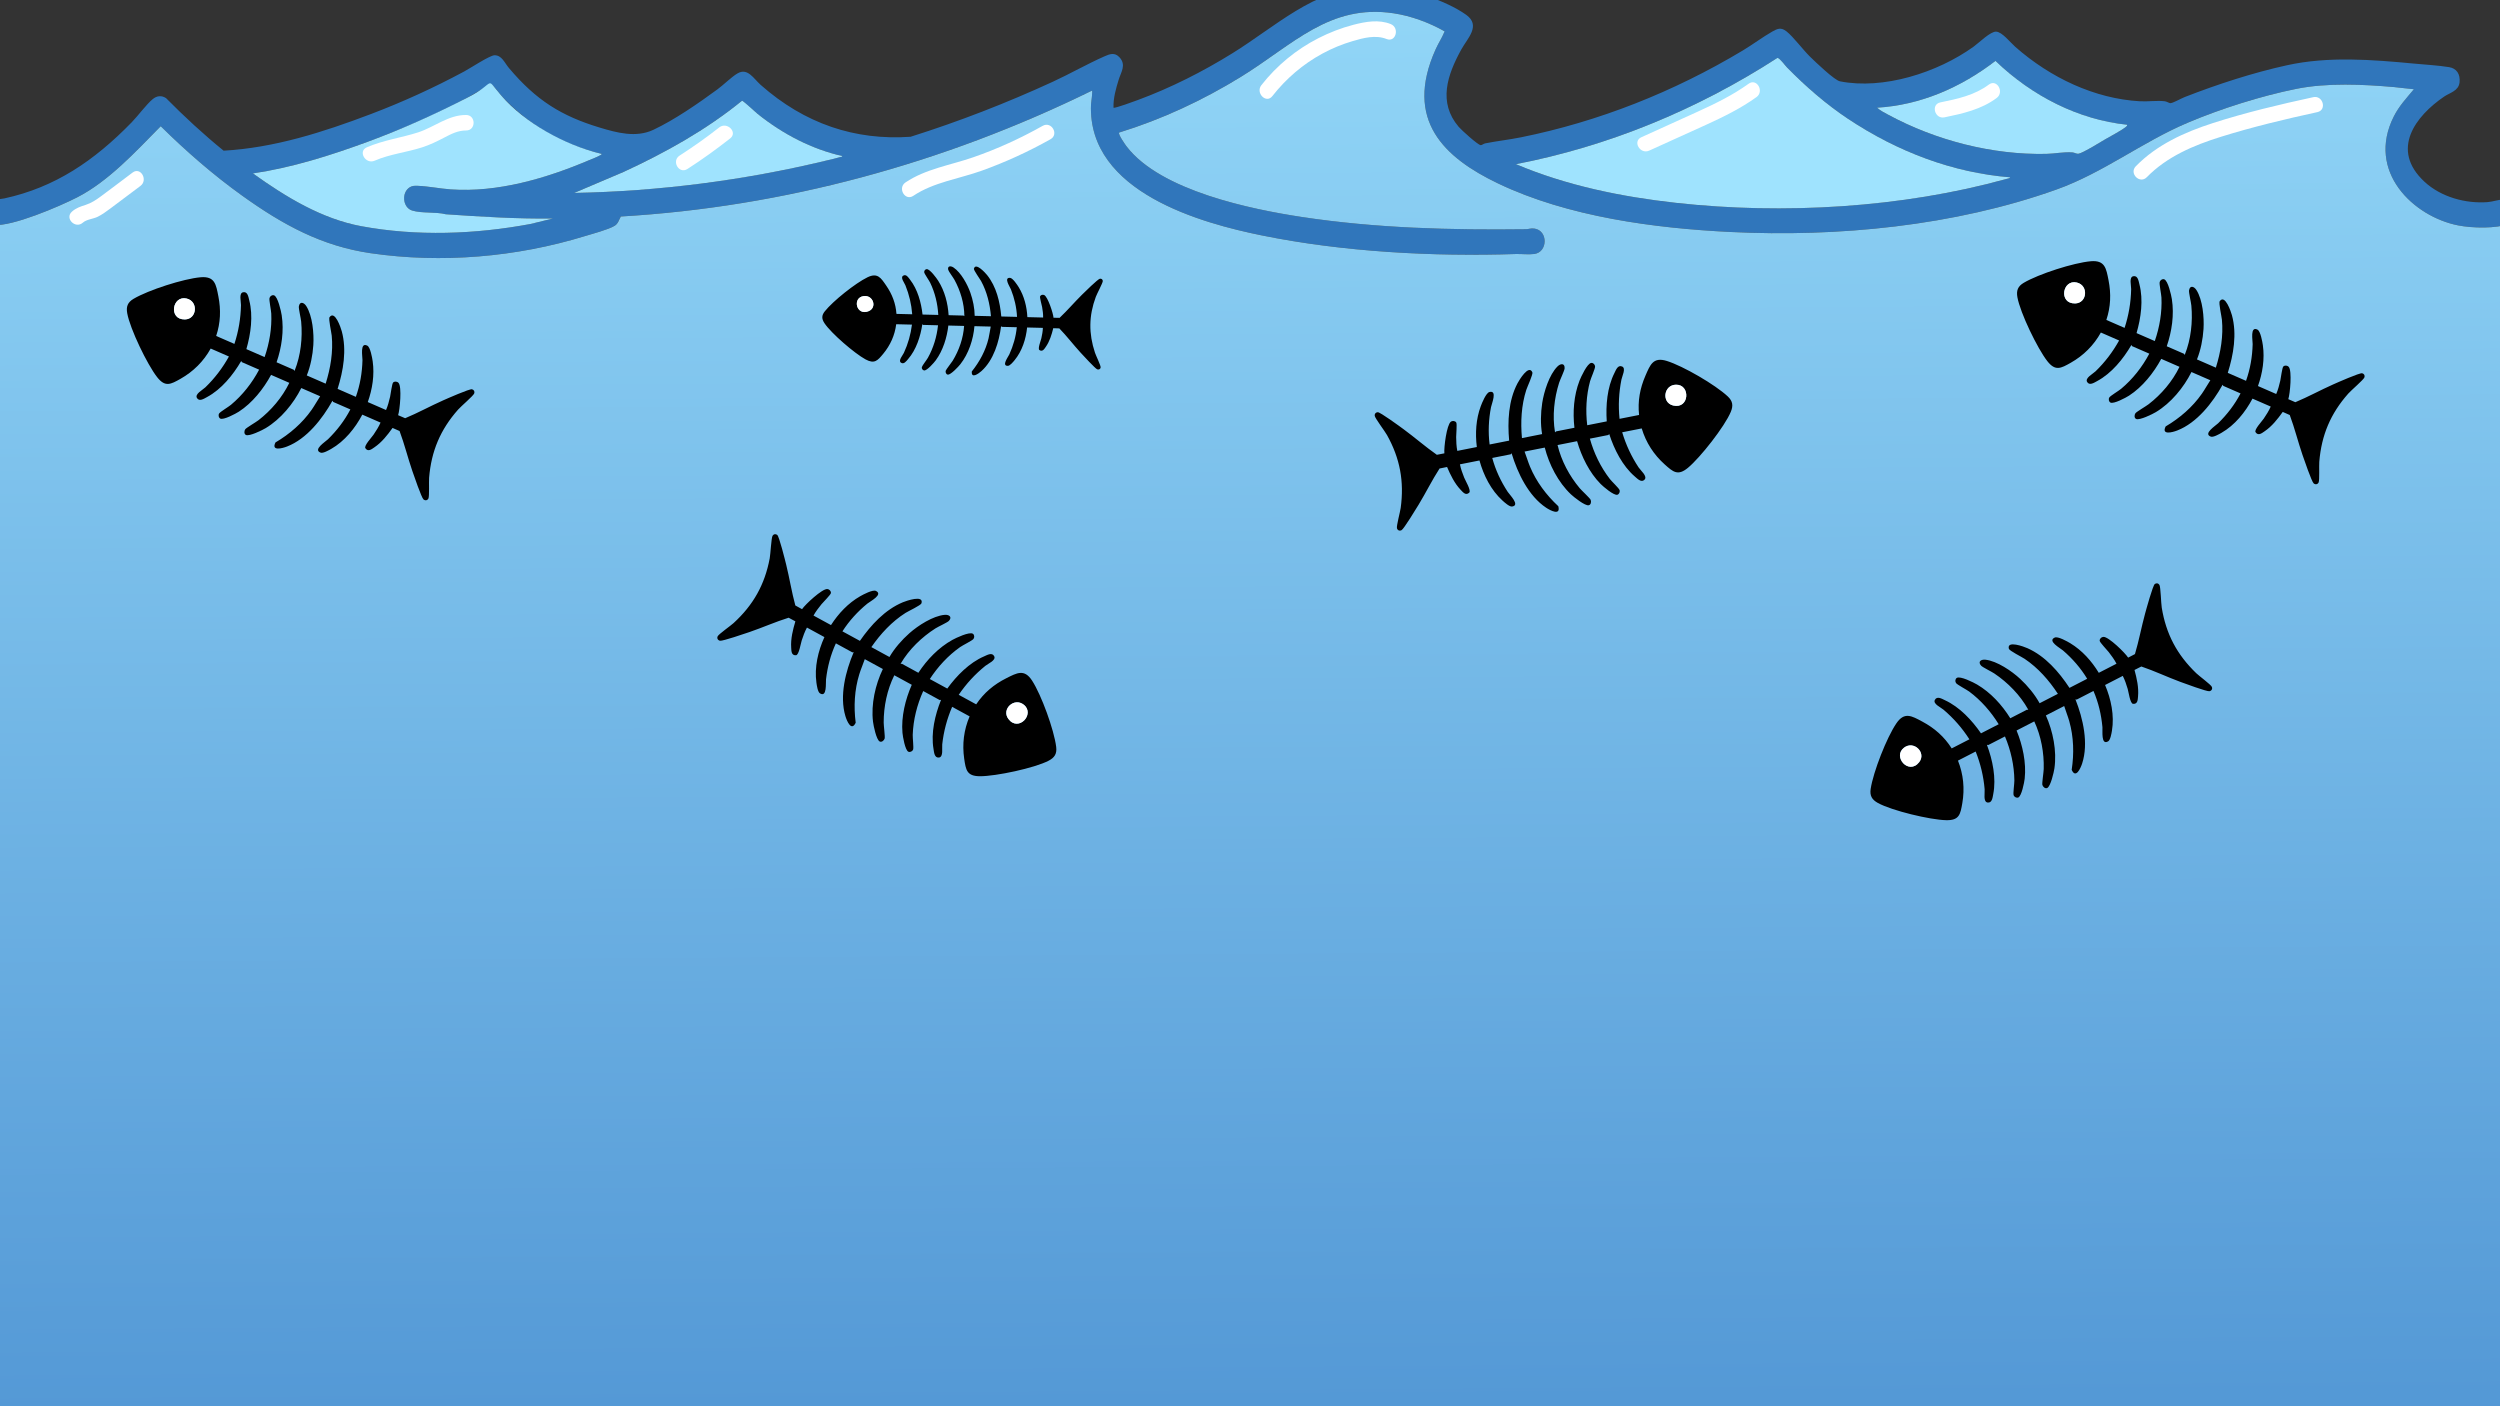 <?xml version="1.0" encoding="UTF-8"?>
<svg id="Calque_1" data-name="Calque 1" xmlns="http://www.w3.org/2000/svg" xmlns:xlink="http://www.w3.org/1999/xlink" viewBox="0 0 1920 1080">
  <rect x="0" y="0" width="1920" height="1080" fill="#333333" stroke="none"/>
  <defs>
    <style>
      .cls-1 {
        fill: url(#Dégradé_sans_nom_8);
      }

      .cls-2 {
        fill: url(#Dégradé_sans_nom_8-2);
      }

      .cls-3 {
        fill: url(#Dégradé_sans_nom_8-5);
      }

      .cls-4 {
        fill: url(#Dégradé_sans_nom_8-3);
      }

      .cls-5 {
        fill: url(#Dégradé_sans_nom_8-4);
      }

      .cls-6 {
        fill: #fff;
      }

      .cls-7 {
        fill: #3076bb;
      }
    </style>
    <linearGradient id="Dégradé_sans_nom_8" data-name="Dégradé sans nom 8" x1="2576.11" y1="121.41" x2="2576.61" y2="121.41" gradientUnits="userSpaceOnUse">
      <stop offset="0" stop-color="#9fe3fe"/>
      <stop offset="1" stop-color="#498ed0"/>
    </linearGradient>
    <linearGradient id="Dégradé_sans_nom_8-2" data-name="Dégradé sans nom 8" x1="2576.11" y1="112.76" x2="2576.61" y2="112.76" xlink:href="#Dégradé_sans_nom_8"/>
    <linearGradient id="Dégradé_sans_nom_8-3" data-name="Dégradé sans nom 8" x1="954.5" y1="-228.28" x2="964.78" y2="1270.19" xlink:href="#Dégradé_sans_nom_8"/>
    <linearGradient id="Dégradé_sans_nom_8-4" data-name="Dégradé sans nom 8" y1="82.5" y2="82.5" xlink:href="#Dégradé_sans_nom_8"/>
    <linearGradient id="Dégradé_sans_nom_8-5" data-name="Dégradé sans nom 8" y1="102.26" y2="102.26" xlink:href="#Dégradé_sans_nom_8"/>
  </defs>
  <g>
    <path class="cls-7" d="M1048.55-10.05c4.39-.21,9.53-.22,13.92,0,18.59.91,47.68,10.12,63.5,21.39,11.61,8.27,1.05,18.02-3.7,26.67-10.72,19.5-18.05,40.63-1.97,59.44,2.1,2.46,14.64,13.84,16.89,14.05.82.08,2.28-1.16,3.39-1.38,9.12-1.83,18.43-2.82,27.57-4.67,59.4-12,117.07-34.74,170.3-66.66,7.59-4.55,15.15-10.27,22.7-14.57,4.02-2.28,6.7-3.38,10.85-.14,5.12,3.99,12.78,14.29,18.26,19.62,4.07,3.96,18.57,17.92,22.85,18.77,33.06,6.55,74.73-6.53,102.68-26.68,4.17-3.01,12.86-11.7,17.24-11.49,4.62.23,10.85,8.29,14.71,11.69,27.1,23.86,61.1,39.83,95.7,41.79,6.12.35,13.31-.74,19.19,0,1.63.21,3.36,1.63,4.57,1.42,2.29-.39,8.05-3.64,10.77-4.71,25.29-9.85,52.11-18.58,78.39-24.37,31.9-7.03,65.5-4.31,97.76-1.26,8.5.81,18.61,1.35,26.88,2.73,5.56.93,8.64,5.23,7.93,11.74s-7.64,8-11.67,10.74c-22.21,15.06-41.71,40.79-15.44,65.35,12.92,12.08,31.94,17.03,48.46,15.83,7.98-.58,19.35-6.87,22.8,4.92v4.37c-.97,3.4-2.81,6.09-5.86,7.26-10.24,3.92-28.69,3.41-39.35,1.3-34.37-6.8-70.8-41.32-49.43-83.68,4.1-8.12,9.86-14.21,15.44-20.91-5.04-.39-10.09-1.2-15.12-1.64-23.99-2.09-51.43-3.42-75.12,1.34-26.83,5.39-58.1,15.25-83.61,26.08-35.12,14.9-64.67,38.41-100.78,51.3-78.6,28.05-168.06,36.59-250.16,32.57-58.17-2.85-124.94-11.57-178.78-37.37-41.1-19.7-72.17-48.56-47.78-102.85,2.12-4.73,5.03-9.11,6.96-13.86-12.05-6.8-25.78-11.86-39.17-13.88-49.11-7.43-77.28,24.09-116.95,48.58-29.67,18.32-61.28,32.96-93.91,43.02-.96,1.23,4.72,9.31,5.75,10.65,26.24,34.29,96.33,48.37,134.7,54.2,56.61,8.6,114.63,10.11,171.77,9.38,2.22-.03,4.05-.86,6.65-.51,10.68,1.45,10.49,18.09,0,19.52-4.39.6-9.81-.11-14.36.04-63.33,2.11-132.79-1.62-195.17-14.34-44.89-9.15-133.62-32.79-130.93-100.49.04-.97,1.48-10.67.71-10.65-114.18,56.05-237.15,89.33-361.8,96.66-1.53,2.67-2.05,5.47-4.76,7.13-4.77,2.93-17.02,6.15-22.79,7.92-52.8,16.22-110.03,21.05-164.42,13.17-37.58-5.44-67.56-21.76-99.14-44.44-21.89-15.72-42.74-33.83-62.26-53.11-19.45,19.74-40.1,42.3-64.16,54.62-13.7,7.02-49.9,22.51-63.94,21.2-4.74-.44-6.48-3.82-8.38-8.2v-3.27c1.45-1.4,1.61-3.95,3.11-5.46,2.89-2.92,9.41-2.59,13.29-3.44,38.88-8.47,68.95-28.8,97.83-58.48,4.87-5.01,11.26-13.74,16.07-17.74,3.19-2.65,6.83-3.09,10.29-.79,14.13,14.28,28.81,27.86,44.21,40.35,38.8-2.17,76.43-14.21,113.01-28.09,24.55-9.31,48.54-20.26,71.91-32.83,4.46-2.4,19.54-12.31,23.1-12.37,5.61-.09,7.76,5.82,11.04,9.72,20.88,24.83,40.39,36.94,69.64,45.78,13.38,4.04,28.03,8.02,41.32,1.77,16.27-7.65,34.52-20.28,49.36-31.18,4.7-3.45,10.65-9.42,15.25-12.13,7.84-4.62,12.34,3.94,17.87,8.83,33.65,29.75,72.4,42.83,115.13,39.8,37.08-11.71,73.58-25.85,109.22-42.26,13.21-6.08,26.41-13.66,39.53-19.45,4.07-1.79,7.87-3.35,11.6.65,5.47,5.85,1.2,11.42-.6,17.31-2.11,6.89-4.18,14.03-3.95,21.43.71.78,16.71-5.16,18.97-5.99,25.05-9.29,49.45-21.6,72.54-35.93,33.03-20.5,62.46-48.94,101.9-50.84ZM1543.85,136.18c-44.09-3.54-86.52-19.64-124.45-44.85-16.78-11.15-32.36-24.66-46.89-39.45-1.58-1.6-5.75-7.44-7.43-7.43-62.11,40.12-130.23,67.99-200.86,81.63,39.13,16.56,81.53,25.14,123.11,29.73,82.08,9.07,173.37,3.89,253.56-18.37.78-.22,2.7-.38,2.96-1.26ZM1633.59,95.8c-37.11-3.86-72.79-21.82-101.09-49.03-27,20.79-58.05,33.98-90.88,35.94,2.31,2.21,5.67,3.86,8.47,5.37,36.9,19.97,80.35,30.94,121.38,30.11,6.57-.13,13.55-1.65,20.16-1.14,1.68.13,3.24,1.28,4.65,1.02,3.76-.71,16.36-8.63,20.53-11.08,3.97-2.33,12.9-6.98,15.99-9.65.54-.47.98-.57.8-1.55ZM462.06,118.18c-28.81-6.84-55.45-21.41-76.8-44.47-1.34-1.45-7.02-8.98-7.9-9-1.13-.03-15.2,8.58-17.69,9.91-25.06,13.36-50.99,24.61-77.35,34.29-28.78,10.57-57.98,19.81-88.08,24.27,25.59,18.34,53.09,34.97,83.35,40.56,42.65,7.88,87.32,6.21,129.83-1.72l17.19-4.19c-27.5.29-54.88-1.37-82.3-3.28-7.77-1.97-18.35-.55-25.81-2.85s-8.39-14.02-1.65-17.98c1.88-1.1,3.81-1.08,5.88-1,8.18.29,17.12,2.15,25.42,2.74,35.79,2.55,73.18-8.35,106.42-22.5,2.58-1.1,5.91-2.29,8.29-3.67.45-.26,1.14-.29,1.19-1.1ZM646.84,119.81c-23.39-5.28-45.52-16.77-64.94-32.3-1.64-1.31-11.26-10.3-12-10.18-28.05,22.81-59.16,39.97-91.05,54.73l-37.9,16.11c64.72-1.25,129.73-9.48,193.03-24.72,3.79-.91,7.67-1.76,11.42-2.84.54-.16,1.56.03,1.44-.8Z"/>
    <g>
      <path class="cls-1" d="M342.32,164.54c-7.77-1.97-18.35-.55-25.81-2.85-7.36-2.28-8.39-14.02-1.65-17.98,1.88-1.11,3.81-1.08,5.88-1,8.18.29,17.12,2.15,25.42,2.74,35.79,2.55,73.18-8.35,106.42-22.5,2.58-1.1,5.91-2.29,8.29-3.67.45-.26,1.14-.29,1.19-1.1-28.81-6.84-59.26-24.24-76.8-44.47-13.45-15.51-3.39-10.48-25.59.91-25.27,12.96-50.99,24.61-77.35,34.29-28.78,10.57-57.98,19.81-88.08,24.27,25.59,18.34,53.09,34.97,83.35,40.56,42.65,7.88,87.32,6.21,129.83-1.72l17.19-4.19c-27.5.29-54.88-1.37-82.3-3.28Z"/>
      <path class="cls-2" d="M569.9,77.34c-28.05,22.81-59.16,39.97-91.05,54.73l-37.9,16.11c64.72-1.25,129.73-9.48,193.03-24.72,3.79-.91,7.67-1.76,11.42-2.84.54-.16,1.56.03,1.44-.8-23.39-5.28-45.52-16.77-64.94-32.3-1.64-1.31-11.26-10.3-12-10.18Z"/>
      <path class="cls-4" d="M1887.88,173.11c-34.37-6.8-70.8-41.32-49.43-83.68,4.1-8.12,9.86-14.21,15.44-20.91-5.04-.39-10.09-1.2-15.12-1.64-23.99-2.09-51.43-3.42-75.12,1.34-26.83,5.39-58.1,15.25-83.61,26.08-35.12,14.9-64.67,38.41-100.78,51.3-78.6,28.05-168.06,36.59-250.16,32.57-58.17-2.85-124.94-11.57-178.78-37.37-41.1-19.7-72.17-48.56-47.78-102.85,2.12-4.73,5.03-9.11,6.96-13.86-12.05-6.8-25.78-11.86-39.17-13.88-49.11-7.43-77.28,24.09-116.95,48.58-29.67,18.32-61.28,32.96-93.91,43.02-.96,1.23,4.72,9.31,5.75,10.65,26.24,34.29,96.33,48.37,134.7,54.2,56.61,8.6,114.63,10.11,171.77,9.38,2.22-.03,4.05-.86,6.65-.51,10.68,1.45,10.49,18.09,0,19.52-4.39.6-9.81-.11-14.36.04-63.33,2.11-132.79-1.62-195.16-14.34-44.89-9.15-133.62-32.79-130.93-100.49.04-.97,1.48-10.67.71-10.65-114.18,56.05-237.15,89.33-361.8,96.66-1.53,2.67-2.05,5.47-4.76,7.13-4.77,2.93-17.02,6.15-22.79,7.92-52.8,16.22-110.03,21.05-164.42,13.17-37.58-5.44-67.56-21.76-99.14-44.44-21.89-15.72-42.74-33.83-62.26-53.11-19.45,19.74-40.1,42.3-64.16,54.62-13.7,7.02-49.9,22.51-63.94,21.2-1.35-.13-2.45-.5-3.39-1.06v918.52h1936.97V170.93c-.51.34-1.05.65-1.65.88-10.24,3.92-28.69,3.41-39.35,1.3Z"/>
      <path class="cls-5" d="M1532.5,46.77c-27,20.79-58.05,33.98-90.88,35.94,2.31,2.21,5.67,3.86,8.47,5.37,36.9,19.97,80.35,30.94,121.38,30.11,6.57-.13,13.55-1.65,20.16-1.14,1.68.13,3.24,1.28,4.65,1.02,3.76-.71,16.36-8.63,20.53-11.08,3.97-2.33,12.9-6.98,15.99-9.65.54-.47.98-.57.8-1.55-37.11-3.86-72.79-21.82-101.09-49.03Z"/>
      <path class="cls-3" d="M1372.5,51.88c-1.58-1.6-5.75-7.44-7.43-7.43-62.11,40.12-130.23,67.99-200.86,81.63,39.13,16.56,81.53,25.14,123.11,29.73,82.08,9.07,173.37,3.89,253.56-18.37.78-.22,2.7-.38,2.96-1.26-44.09-3.54-86.52-19.64-124.45-44.85-16.78-11.15-32.36-24.66-46.89-39.45Z"/>
    </g>
  </g>
  <path class="cls-6" d="M101.85,132.5c-8.11,6.09-16.16,12.25-24.32,18.26-3.68,2.71-7.3,5.16-11.68,6.56-4.02,1.29-7.44,2.38-10.64,5.25-5.71,5.13,2.73,13.53,8.42,8.42,2.8-2.52,7.97-2.84,11.37-4.5s6.73-4.11,9.9-6.47c7.67-5.72,15.31-11.5,22.97-17.24,6.05-4.55.13-14.89-6.01-10.28h0Z"/>
  <path class="cls-6" d="M357.98,88.31c-13.7-.1-24.34,9.28-36.87,13.35s-26.71,5.95-39.41,11.48c-7.01,3.05-.95,13.31,6.01,10.28,11.66-5.08,24.52-6.39,36.56-10.28,5.88-1.9,11.35-4.56,16.81-7.42s10.68-5.55,16.89-5.51c7.66.05,7.67-11.85,0-11.91h0Z"/>
  <path class="cls-6" d="M552.38,97.86c-9.8,7.71-19.99,14.9-30.47,21.65-6.42,4.14-.46,14.45,6.01,10.28,11.34-7.3,22.27-15.17,32.88-23.51,6.02-4.73-2.46-13.11-8.42-8.42h0Z"/>
  <path class="cls-6" d="M800.81,96.63c-17.09,9.61-34.92,17.77-53.44,24.19-17.29,6-36.54,8.91-51.95,19.29-6.32,4.26-.37,14.58,6.01,10.28,15.45-10.4,35.25-13.09,52.55-19.3,18.26-6.56,35.93-14.67,52.84-24.18,6.68-3.76.68-14.04-6.01-10.28h0Z"/>
  <path class="cls-6" d="M1068.07,18.48c-9.21-3.7-19.35-1.85-28.65.56s-18.4,5.95-26.98,10.33c-16.96,8.66-31.99,21.07-43.72,36.05-4.67,5.97,3.7,14.45,8.42,8.42,10.53-13.45,23.51-24.59,38.54-32.73,7.37-3.99,15.1-7.18,23.14-9.54s17.61-5.01,26.09-1.6c7.11,2.85,10.2-8.66,3.17-11.48h0Z"/>
  <path class="cls-6" d="M1342.97,64.29c-12.03,8.66-25.31,15.16-38.76,21.3-14.53,6.64-29.1,13.21-43.65,19.81-6.97,3.16-.92,13.43,6.01,10.28,14.55-6.6,29.12-13.17,43.65-19.81,13.44-6.15,26.73-12.64,38.76-21.3,6.16-4.44.22-14.77-6.01-10.28h0Z"/>
  <path class="cls-6" d="M1527.44,64.95c-10.93,8.19-24.13,11.01-37.25,13.69-7.5,1.53-4.33,13.01,3.17,11.48,14.05-2.87,28.41-6.13,40.1-14.89,6.06-4.54.13-14.88-6.01-10.28h0Z"/>
  <path class="cls-6" d="M1776.59,74.63c-25.93,5.63-51.95,11.79-77.21,19.93-21.69,6.99-42.94,16.6-59.08,33.13-5.36,5.49,3.05,13.91,8.42,8.42,15.49-15.86,36.07-24.54,56.9-31.04,24.33-7.59,49.24-13.56,74.13-18.96,7.48-1.62,4.32-13.1-3.17-11.48h0Z"/>
  <g>
    <path d="M1687.27,276.04l14.5,6.32c3.74-11.89,5.84-24.4,4.66-36.85-.24-2.53-2.61-12.91-1.68-14.2,4.08-5.65,8.65,8.09,9.38,10.78,3.94,14.44,1.22,30.21-3.19,44.27l14.01,6.11c3.23-9.07,4.86-18.62,5.09-28.21.07-2.7-2.13-14.11,3.71-11.1,2.34,1.21,3.75,9.32,4.13,12.03,1.48,10.51-.23,21.3-3.76,31.29l14.01,6.11c1.43-3.27,2.32-6.78,3.13-10.23.5-2.15,1.4-10.05,2.35-10.92,1.17-1.07,3.11-.83,4.16.36,2.61,2.94,1.01,20.64-.36,24.76l5.41,2.33c9.88-4.11,19.29-9.32,29.06-13.66,3.07-1.36,20.42-9.06,22.28-8.57,1.51.4,2.24,1.77,1.69,3.22-.68,1.79-10.14,9.86-12.39,12.4-13.63,15.39-20.57,31.92-22.25,52.38-.25,3.08.3,14.19-.52,15.86-.78,1.58-2.52,1.81-3.82.69-1.49-1.28-7.46-18.65-8.57-21.89-3.46-10.11-6.02-20.56-9.77-30.59l-5.39-2.38c-3.92,5.5-8.31,11.09-13.96,14.91-2.14,1.45-4.87,3.72-6.91.67-1.26-1.88,4.9-8.39,6.28-10.42,1.99-2.94,3.94-5.99,5.37-9.26l-14.01-6.11c-5.5,10.42-13.57,20.41-23.88,26.31-1.82,1.04-6.23,3.57-8.11,2.89-6.19-2.24,3.68-8.38,5.61-10.27,6.93-6.81,12.7-14.28,17.21-22.93l-13.29-5.79c-.1-.04-.24-.91-.51-.8-7.7,13.8-19.69,29.21-34.86,35.08-3.57,1.38-12.36,3.8-8.85-3.14,10.82-6.38,20.52-14.73,27.78-25.08,2.36-3.37,4.27-6.96,6.53-10.37l-14.5-6.32c-5.99,11.97-15.77,23.85-27.33,30.78-2.62,1.57-12.52,6.48-15.15,5.27-1.59-.73-1.44-3.16-.55-4.4.81-1.13,8.18-5.42,10.11-6.91,9.83-7.59,18.28-17.51,23.73-28.74l-14.01-6.11c-5.84,10.77-14.37,21.54-24.73,28.24-2.39,1.55-11.92,6.66-14.32,5.31-1.3-.73-1.63-2.78-.8-3.96.94-1.33,7.18-5.05,9.05-6.61,8.89-7.42,16.19-16.74,21.62-26.98l-13.29-5.79c-.1-.04-.24-.91-.51-.8-6.22,10.67-15.16,21.7-26.18,27.61-2.34,1.26-5.97,3.76-7.78.72s4.44-6.21,6.46-8.16c7.26-7.04,13.18-14.84,18.11-23.69l-14.01-6.11c-5.45,9.86-13.37,17.69-23.1,23.2-7.63,4.32-11.84,6.68-18.05-1.26-7.58-9.7-20.78-37.02-22.95-49.03-.92-5.13.3-8.39,4.85-11.09,11.36-6.73,38.43-15.45,51.54-16.57,10.93-.93,11.82,5.55,13.6,14.61,2.04,10.37,1.69,20.35-1.68,30.47l14.01,6.11c3.19-9.8,4.82-19.52,5.04-29.79.06-2.75-1.75-9.17,1.58-9.88,3.6-.77,4.11,3.64,4.77,6.19,3.09,11.99,1.2,25.74-2.21,37.48l14.01,6.11c3.69-10.65,5.64-22.15,5.11-33.42-.12-2.51-1.76-10.32-1.35-11.92.36-1.41,1.97-2.57,3.44-2.1,2.97.95,5.44,12.21,5.92,15.28,1.86,12.01,0,24.69-3.93,36.16l13.29,5.79c.11.05.24,1.2.62.56,4.67-11.7,6.13-25.1,4.98-37.57-.24-2.63-2.04-10.05-1.77-11.71.65-4.04,3.8-3.19,5.69-.23,4.81,7.53,5.98,21.1,5.42,29.89-.5,7.84-2.11,16.09-5.03,23.38ZM1594.98,216.98c-11.06-2.61-14.2,16.33-1.29,16.06,9.33-.19,10.53-13.88,1.29-16.06Z"/>
    <path class="cls-6" d="M1594.98,216.98c9.25,2.18,8.05,15.87-1.29,16.06-12.92.26-9.78-18.67,1.29-16.06Z"/>
  </g>
  <g>
    <path d="M1184.36,333.38l-15.51,3.07c-1.11-12.41-.48-25.09,3.33-36.99.78-2.42,5.31-12.05,4.68-13.51-2.77-6.39-10.18,6.05-11.47,8.52-6.95,13.26-7.66,29.25-6.37,43.93l-15,2.97c-1.21-9.55-.76-19.23,1.07-28.65.51-2.66,5.1-13.32-1.25-11.64-2.54.68-5.66,8.3-6.61,10.86-3.7,9.94-4.33,20.86-3.03,31.37l-15,2.97c-.7-3.5-.82-7.12-.87-10.67-.03-2.21.79-10.11.04-11.17-.91-1.29-2.86-1.47-4.14-.54-3.18,2.32-5.41,19.95-4.95,24.26l-5.78,1.12c-8.77-6.13-16.85-13.24-25.46-19.57-2.71-1.99-18.01-13.22-19.92-13.14-1.56.06-2.57,1.25-2.34,2.79.28,1.89,7.79,11.8,9.44,14.76,10.02,17.96,13.26,35.58,10.52,55.93-.41,3.06-3.34,13.8-2.89,15.6.43,1.71,2.07,2.31,3.58,1.49,1.73-.93,11.28-16.62,13.06-19.54,5.55-9.13,10.28-18.8,16.09-27.79l5.77-1.17c2.66,6.21,5.74,12.61,10.44,17.55,1.78,1.87,3.96,4.68,6.6,2.13,1.63-1.57-2.99-9.24-3.9-11.52-1.31-3.3-2.57-6.69-3.26-10.19l15-2.97c3.14,11.36,8.88,22.84,17.7,30.81,1.56,1.41,5.32,4.82,7.3,4.56,6.52-.86-1.8-8.98-3.28-11.23-5.31-8.13-9.34-16.66-11.9-26.08l14.22-2.81c.11-.02.43-.84.67-.67,4.57,15.12,12.98,32.75,26.54,41.73,3.19,2.12,11.27,6.35,9.31-1.17-9.2-8.55-16.89-18.78-21.76-30.45-1.58-3.79-2.68-7.71-4.16-11.53l15.51-3.07c3.29,12.97,10.3,26.67,20.1,35.92,2.22,2.1,10.84,9.01,13.67,8.39,1.71-.38,2.09-2.77,1.48-4.18-.55-1.28-6.83-7.05-8.4-8.92-7.98-9.52-14.11-21.01-17.03-33.15l15-2.97c3.39,11.77,9.43,24.12,18.11,32.88,2.01,2.03,10.21,9.06,12.85,8.26,1.42-.44,2.19-2.37,1.63-3.7-.63-1.5-5.93-6.47-7.42-8.4-7.09-9.15-12.23-19.82-15.34-30.98l14.22-2.81c.11-.02.43-.84.67-.67,3.79,11.75,10.17,24.45,19.66,32.58,2.02,1.73,5.02,4.95,7.45,2.37s-3.01-7.01-4.56-9.35c-5.58-8.43-9.7-17.32-12.62-27.01l15-2.97c3.21,10.8,9.27,20.14,17.6,27.61,6.53,5.85,10.13,9.06,17.9,2.64,9.48-7.85,28.23-31.71,32.91-42.98,2-4.81,1.5-8.26-2.36-11.87-9.65-9.01-34.23-23.32-46.79-27.22-10.48-3.25-12.74,2.89-16.42,11.36-4.21,9.69-6.01,19.51-4.88,30.13l-15,2.97c-1.02-10.26-.53-20.1,1.46-30.18.53-2.69,3.67-8.58.57-9.99-3.35-1.53-4.79,2.67-5.98,5.03-5.58,11.05-6.68,24.88-5.87,37.09l-15,2.97c-1.32-11.19-.77-22.85,2.17-33.74.65-2.42,3.93-9.7,3.87-11.35-.05-1.45-1.37-2.94-2.91-2.79-3.1.29-7.93,10.76-9.05,13.66-4.39,11.34-5.29,24.12-3.9,36.16l-14.22,2.81c-.12.02-.49,1.12-.73.41-2.05-12.43-.61-25.83,3.18-37.77.8-2.52,4.14-9.38,4.23-11.06.23-4.09-3.03-3.93-5.51-1.44-6.31,6.32-10.36,19.33-11.69,28.04-1.19,7.77-1.38,16.17-.09,23.92ZM1287.16,295.45c11.37-.18,10.38,18.99-2.18,15.97-9.08-2.18-7.32-15.82,2.18-15.97Z"/>
    <path class="cls-6" d="M1287.16,295.45c-9.5.15-11.26,13.78-2.18,15.97,12.56,3.02,13.55-16.15,2.18-15.97Z"/>
  </g>
  <g>
    <path d="M748.53,242.55l12.52.31c-.81-9.36-3.02-18.7-7.6-27.06-.93-1.7-5.77-8.28-5.48-9.44,1.3-5.1,8.76,3.21,10.1,4.87,7.21,8.97,9.93,20.76,10.91,31.83l12.1.3c-.35-7.25-2.01-14.39-4.7-21.15-.76-1.91-5.78-9.25-.6-8.8,2.08.18,5.54,5.45,6.63,7.23,4.23,6.92,6.2,14.95,6.61,22.92l12.1.3c.07-2.69-.32-5.39-.77-8.03-.27-1.64-1.98-7.41-1.54-8.29.54-1.08,2.03-1.46,3.15-.93,2.79,1.32,6.92,14.13,7.14,17.4l4.66.1c6.01-5.67,11.36-11.97,17.22-17.77,1.84-1.82,12.26-12.11,13.77-12.29,1.23-.15,2.17.6,2.2,1.77.03,1.44-4.48,9.76-5.37,12.17-5.39,14.61-5.53,28.12-.64,42.89.74,2.22,4.47,9.83,4.36,11.23-.1,1.32-1.3,1.98-2.59,1.56-1.47-.47-11.05-10.92-12.83-12.86-5.56-6.08-10.56-12.66-16.31-18.6l-4.66-.14c-1.23,4.95-2.77,10.1-5.77,14.36-1.14,1.62-2.46,3.98-4.86,2.42-1.48-.96,1.09-7.25,1.48-9.05.58-2.62,1.1-5.3,1.17-7.99l-12.1-.3c-.91,8.84-3.84,18.1-9.64,25.14-1.02,1.24-3.5,4.26-5.08,4.32-5.2.19.19-6.9,1.04-8.76,3.05-6.72,5.04-13.57,5.75-20.89l-11.47-.29c-.08,0-.45-.57-.61-.42-1.52,11.82-5.7,25.98-15.06,34.37-2.21,1.98-7.93,6.15-7.42.31,6.02-7.52,10.64-16.1,12.86-25.39.72-3.02,1.04-6.07,1.68-9.09l-12.52-.31c-.81,10.06-4.43,21.13-10.83,29.24-1.45,1.84-7.24,8.07-9.53,7.97-1.38-.06-2-1.8-1.72-2.92.26-1.02,4.37-6.1,5.35-7.69,4.94-8.08,8.17-17.4,8.8-26.79l-12.1-.3c-1.06,9.18-4.09,19.11-9.68,26.73-1.29,1.76-6.74,8.03-8.91,7.76-1.17-.14-2.03-1.48-1.77-2.54.29-1.19,3.75-5.56,4.65-7.18,4.3-7.7,6.86-16.28,7.78-24.97l-11.47-.29c-.08,0-.45-.57-.61-.42-1.37,9.21-4.62,19.45-10.93,26.7-1.34,1.54-3.25,4.32-5.49,2.7s1.4-5.59,2.29-7.53c3.22-6.97,5.23-14.1,6.19-21.67l-12.1-.3c-1.05,8.43-4.51,16.14-10,22.75-4.3,5.18-6.68,8.02-13.6,4.23-8.46-4.63-26.31-19.98-31.49-27.76-2.21-3.32-2.29-5.95.24-9.12,6.31-7.92,23.55-21.67,32.82-26.16,7.74-3.75,10.33.53,14.34,6.36,4.59,6.67,7.32,13.73,7.88,21.76l12.1.3c-.59-7.75-2.31-15-5.22-22.24-.78-1.93-4.02-5.91-1.8-7.35,2.41-1.56,4.1,1.38,5.35,2.98,5.85,7.5,8.58,17.64,9.6,26.81l12.1.3c-.48-8.48-2.49-17.07-6.25-24.79-.84-1.72-4.37-6.71-4.56-7.94-.16-1.09.67-2.35,1.89-2.44,2.46-.18,7.64,6.99,8.91,9,4.96,7.87,7.39,17.25,7.94,26.37l11.47.29c.1,0,.54.77.62.21-.08-9.49-3.01-19.27-7.59-27.66-.96-1.77-4.5-6.44-4.8-7.68-.73-3.01,1.83-3.3,4.1-1.77,5.78,3.9,10.69,13.04,12.91,19.35,1.98,5.62,3.26,11.84,3.31,17.76ZM663.21,227.41c-8.89,1.31-5.53,15.43,3.86,11.59,6.78-2.77,3.57-12.68-3.86-11.59Z"/>
    <path class="cls-6" d="M663.21,227.41c7.43-1.09,10.65,8.81,3.86,11.59-9.39,3.84-12.75-10.28-3.86-11.59Z"/>
  </g>
  <g>
    <path d="M235.61,288.34l14.5,6.32c3.74-11.89,5.84-24.4,4.66-36.85-.24-2.53-2.61-12.91-1.68-14.2,4.08-5.65,8.65,8.09,9.38,10.78,3.94,14.44,1.22,30.21-3.19,44.27l14.01,6.11c3.23-9.07,4.86-18.62,5.09-28.21.07-2.7-2.13-14.11,3.71-11.1,2.34,1.21,3.75,9.32,4.13,12.03,1.48,10.51-.23,21.3-3.76,31.29l14.01,6.11c1.43-3.27,2.32-6.78,3.13-10.23.5-2.15,1.4-10.05,2.35-10.92,1.17-1.07,3.11-.83,4.16.36,2.61,2.94,1.01,20.64-.36,24.76l5.41,2.33c9.88-4.11,19.29-9.32,29.06-13.66,3.07-1.36,20.42-9.06,22.28-8.57,1.51.4,2.24,1.77,1.69,3.22-.68,1.79-10.14,9.86-12.39,12.4-13.63,15.39-20.57,31.92-22.25,52.38-.25,3.08.3,14.19-.52,15.86-.78,1.58-2.52,1.81-3.82.69-1.49-1.28-7.46-18.65-8.57-21.89-3.46-10.11-6.02-20.56-9.77-30.59l-5.39-2.38c-3.92,5.5-8.31,11.09-13.96,14.91-2.14,1.45-4.87,3.72-6.91.67-1.26-1.88,4.9-8.39,6.28-10.42,1.99-2.94,3.94-5.99,5.37-9.26l-14.01-6.11c-5.5,10.42-13.57,20.41-23.88,26.31-1.82,1.04-6.23,3.57-8.11,2.89-6.19-2.24,3.68-8.38,5.61-10.27,6.93-6.81,12.7-14.28,17.21-22.93l-13.29-5.79c-.1-.04-.24-.91-.51-.8-7.7,13.8-19.69,29.21-34.86,35.08-3.57,1.38-12.36,3.8-8.85-3.14,10.82-6.38,20.52-14.73,27.78-25.08,2.36-3.37,4.27-6.96,6.53-10.37l-14.5-6.32c-5.99,11.97-15.77,23.85-27.33,30.78-2.62,1.57-12.52,6.48-15.15,5.27-1.59-.73-1.44-3.16-.55-4.4.81-1.13,8.18-5.42,10.11-6.91,9.83-7.59,18.28-17.51,23.73-28.74l-14.01-6.11c-5.84,10.77-14.37,21.54-24.73,28.24-2.39,1.55-11.92,6.66-14.32,5.31-1.3-.73-1.63-2.78-.8-3.96.94-1.33,7.18-5.05,9.05-6.61,8.89-7.42,16.19-16.74,21.62-26.98l-13.29-5.79c-.1-.04-.24-.91-.51-.8-6.22,10.67-15.16,21.7-26.18,27.61-2.34,1.26-5.97,3.76-7.78.72s4.44-6.21,6.46-8.16c7.26-7.04,13.18-14.84,18.11-23.69l-14.01-6.11c-5.45,9.86-13.37,17.69-23.1,23.2-7.63,4.32-11.84,6.68-18.05-1.26-7.58-9.7-20.78-37.02-22.95-49.03-.92-5.13.3-8.39,4.85-11.09,11.36-6.73,38.43-15.45,51.54-16.57,10.93-.93,11.82,5.55,13.6,14.61,2.04,10.37,1.69,20.35-1.68,30.47l14.01,6.11c3.19-9.8,4.82-19.52,5.04-29.79.06-2.75-1.75-9.17,1.58-9.88,3.6-.77,4.11,3.64,4.77,6.19,3.09,11.99,1.2,25.74-2.21,37.48l14.01,6.11c3.69-10.65,5.64-22.15,5.11-33.42-.12-2.51-1.76-10.32-1.35-11.92.36-1.41,1.97-2.57,3.44-2.1,2.97.95,5.44,12.21,5.92,15.28,1.86,12.01,0,24.69-3.93,36.16l13.29,5.79c.11.05.24,1.2.62.56,4.67-11.7,6.13-25.1,4.98-37.57-.24-2.63-2.04-10.05-1.77-11.71.65-4.04,3.8-3.19,5.69-.23,4.81,7.53,5.98,21.1,5.42,29.89-.5,7.84-2.11,16.09-5.03,23.38ZM143.32,229.27c-11.06-2.61-14.2,16.33-1.29,16.06,9.33-.19,10.53-13.88,1.29-16.06Z"/>
    <path class="cls-6" d="M143.32,229.27c9.25,2.18,8.05,15.87-1.29,16.06-12.92.26-9.78-18.67,1.29-16.06Z"/>
  </g>
  <g>
    <path d="M683.08,504.56l-13.88-7.58c7.09-10.24,15.7-19.57,26.25-26.27,2.15-1.36,11.8-5.86,12.25-7.38,1.97-6.69-11.7-1.87-14.27-.8-13.83,5.74-24.61,17.56-33.02,29.66l-13.42-7.32c5.19-8.11,11.74-15.26,19.17-21.32,2.1-1.71,12.45-6.97,6.5-9.74-2.39-1.11-9.66,2.75-12.04,4.11-9.21,5.27-16.69,13.24-22.42,22.15l-13.42-7.32c1.71-3.13,3.93-5.99,6.17-8.75,1.39-1.71,7.08-7.26,7.19-8.55.13-1.57-1.25-2.96-2.83-3.06-3.93-.26-16.93,11.85-19.34,15.46l-5.16-2.85c-2.81-10.32-4.46-20.96-7.02-31.33-.8-3.26-5.36-21.69-6.88-22.85-1.24-.95-2.77-.69-3.58.64-.99,1.63-1.57,14.06-2.2,17.38-3.81,20.21-12.6,35.82-27.74,49.69-2.28,2.09-11.4,8.46-12.21,10.13-.77,1.58.11,3.1,1.8,3.44,1.92.39,19.31-5.54,22.54-6.65,10.11-3.46,19.94-7.85,30.15-11.04l5.18,2.8c-1.94,6.47-3.67,13.36-3.22,20.16.17,2.58.04,6.13,3.7,5.87,2.26-.16,3.62-9.02,4.38-11.34,1.1-3.37,2.32-6.79,4.02-9.92l13.42,7.32c-4.87,10.73-7.81,23.23-6.14,35,.29,2.08.99,7.11,2.69,8.18,5.56,3.52,4.36-8.05,4.68-10.73,1.13-9.65,3.5-18.78,7.57-27.65l12.72,6.95c.09.05.87-.37.94-.09-6.18,14.54-11.01,33.47-6.34,49.04,1.1,3.67,4.58,12.1,7.9,5.07-1.59-12.46-.95-25.24,2.79-37.32,1.21-3.93,2.89-7.64,4.19-11.52l13.88,7.58c-5.78,12.07-9.17,27.08-7.56,40.46.36,3.03,2.55,13.86,5.12,15.19,1.55.8,3.38-.79,3.82-2.26.4-1.34-.73-9.78-.74-12.23-.03-12.42,2.62-25.18,8.15-36.36l13.42,7.32c-4.93,11.22-8.21,24.56-7.15,36.85.24,2.84,2.04,13.5,4.58,14.57,1.37.58,3.2-.41,3.62-1.8.48-1.56-.41-8.77-.32-11.2.41-11.57,3.3-23.06,8.06-33.62l12.72,6.95c.09.05.87-.37.94-.09-4.61,11.45-7.85,25.29-5.76,37.61.44,2.62.69,7.02,4.21,6.59s2.18-7.31,2.49-10.1c1.11-10.05,3.64-19.51,7.61-28.83l13.42,7.32c-4.45,10.35-5.78,21.4-4.16,32.48,1.26,8.68,1.98,13.45,12.06,13.49,12.31.04,41.99-6.28,52.8-11.93,4.62-2.41,6.44-5.38,5.79-10.63-1.64-13.1-11.35-39.83-18.51-50.87-5.97-9.21-11.63-5.94-19.88-1.79-9.44,4.75-17.11,11.14-23.05,20.01l-13.42-7.32c5.79-8.53,12.47-15.77,20.45-22.24,2.13-1.73,8.31-4.24,6.84-7.31-1.6-3.32-5.39-1.02-7.81.03-11.37,4.91-21.07,14.83-28.26,24.72l-13.42-7.32c6.15-9.44,14.04-18.04,23.27-24.53,2.05-1.44,9.23-4.94,10.24-6.24.89-1.15.83-3.13-.44-4-2.57-1.76-12.98,3.19-15.7,4.7-10.63,5.9-19.51,15.14-26.16,25.27l-12.72-6.95c-.11-.06-1.09.54-.82-.15,6.38-10.86,16.07-20.23,26.63-26.97,2.23-1.42,9.19-4.55,10.34-5.78,2.79-2.99.19-4.96-3.31-4.64-8.89.82-20.33,8.21-26.94,14.05-5.89,5.2-11.42,11.54-15.39,18.31ZM786.32,541.26c8.85,7.14-4.19,21.23-11.9,10.87-5.57-7.49,4.51-16.83,11.9-10.87Z"/>
    <path class="cls-6" d="M786.32,541.26c-7.39-5.97-17.47,3.38-11.9,10.87,7.71,10.36,20.75-3.72,11.9-10.87Z"/>
  </g>
  <g>
    <path d="M1566.4,540.1l14.06-7.23c-6.84-10.42-15.21-19.96-25.59-26.92-2.11-1.42-11.65-6.15-12.06-7.68-1.8-6.73,11.74-1.58,14.28-.45,13.68,6.08,24.17,18.16,32.27,30.47l13.6-6.99c-4.98-8.24-11.35-15.54-18.63-21.79-2.05-1.76-12.27-7.27-6.25-9.89,2.41-1.05,9.59,2.99,11.93,4.4,9.07,5.5,16.35,13.65,21.86,22.7l13.6-6.99c-1.63-3.17-3.78-6.08-5.95-8.9-1.35-1.75-6.9-7.44-6.97-8.72-.09-1.58,1.33-2.93,2.91-2.99,3.93-.16,16.63,12.27,18.95,15.94l5.23-2.72c3.06-10.25,4.98-20.84,7.8-31.15.89-3.24,5.9-21.55,7.45-22.68,1.26-.92,2.79-.62,3.56.73.95,1.66,1.22,14.09,1.77,17.43,3.3,20.29,11.71,36.12,26.5,50.37,2.23,2.14,11.19,8.74,11.95,10.43.73,1.6-.19,3.09-1.88,3.39-1.93.34-19.17-6.02-22.37-7.21-10.02-3.71-19.73-8.35-29.87-11.78l-5.25,2.67c1.78,6.52,3.33,13.45,2.72,20.24-.23,2.57-.2,6.12-3.85,5.77-2.25-.22-3.4-9.1-4.1-11.45-1.02-3.4-2.15-6.84-3.77-10.01l-13.6,6.99c4.6,10.85,7.23,23.42,5.27,35.14-.35,2.07-1.17,7.08-2.89,8.11-5.64,3.38-4.16-8.15-4.41-10.84-.89-9.68-3.03-18.86-6.88-27.83l-12.89,6.63c-.1.05-.86-.4-.94-.11,5.82,14.69,10.17,33.73,5.12,49.19-1.19,3.64-4.88,11.98-8.03,4.87,1.9-12.42,1.57-25.21-1.86-37.38-1.12-3.96-2.69-7.71-3.9-11.62l-14.06,7.23c5.48,12.21,8.5,27.3,6.56,40.64-.44,3.02-2.9,13.8-5.5,15.06-1.57.76-3.36-.88-3.76-2.36-.36-1.35.98-9.76,1.04-12.21.34-12.41-1.99-25.23-7.25-36.56l-13.6,6.99c4.65,11.33,7.59,24.76,6.23,37.01-.31,2.83-2.38,13.45-4.94,14.45-1.39.54-3.19-.49-3.58-1.89-.44-1.57.63-8.76.6-11.19-.13-11.58-2.72-23.13-7.22-33.81l-12.89,6.63c-.1.05-.86-.4-.94-.11,4.33,11.56,7.22,25.47,4.83,37.74-.51,2.61-.86,7-4.37,6.48s-2-7.37-2.24-10.16c-.86-10.08-3.15-19.6-6.89-29.01l-13.6,6.99c4.19,10.46,5.25,21.54,3.36,32.57-1.48,8.64-2.31,13.4-12.39,13.18-12.31-.26-41.82-7.32-52.49-13.24-4.55-2.53-6.31-5.54-5.52-10.77,1.97-13.06,12.34-39.54,19.77-50.4,6.19-9.06,11.78-5.65,19.92-1.3,9.32,4.98,16.83,11.56,22.54,20.58l13.6-6.99c-5.57-8.67-12.07-16.08-19.89-22.75-2.09-1.78-8.21-4.45-6.66-7.47,1.68-3.28,5.42-.88,7.81.22,11.24,5.19,20.69,15.35,27.64,25.42l13.6-6.99c-5.91-9.59-13.59-18.38-22.65-25.1-2.02-1.49-9.1-5.17-10.08-6.49-.87-1.17-.75-3.15.54-3.99,2.61-1.7,12.9,3.51,15.58,5.08,10.48,6.16,19.13,15.62,25.52,25.91l12.89-6.63c.11-.05,1.08.57.82-.13-6.11-11.02-15.56-20.62-25.95-27.62-2.19-1.47-9.07-4.78-10.19-6.04-2.72-3.06-.06-4.96,3.42-4.55,8.87,1.04,20.12,8.71,26.58,14.71,5.76,5.35,11.13,11.82,14.93,18.69ZM1462.28,574.22c-9.02,6.92,3.66,21.33,11.63,11.16,5.76-7.35-4.09-16.94-11.63-11.16Z"/>
    <path class="cls-6" d="M1462.28,574.22c7.54-5.78,17.38,3.81,11.63,11.16-7.97,10.17-20.65-4.24-11.63-11.16Z"/>
  </g>
</svg>